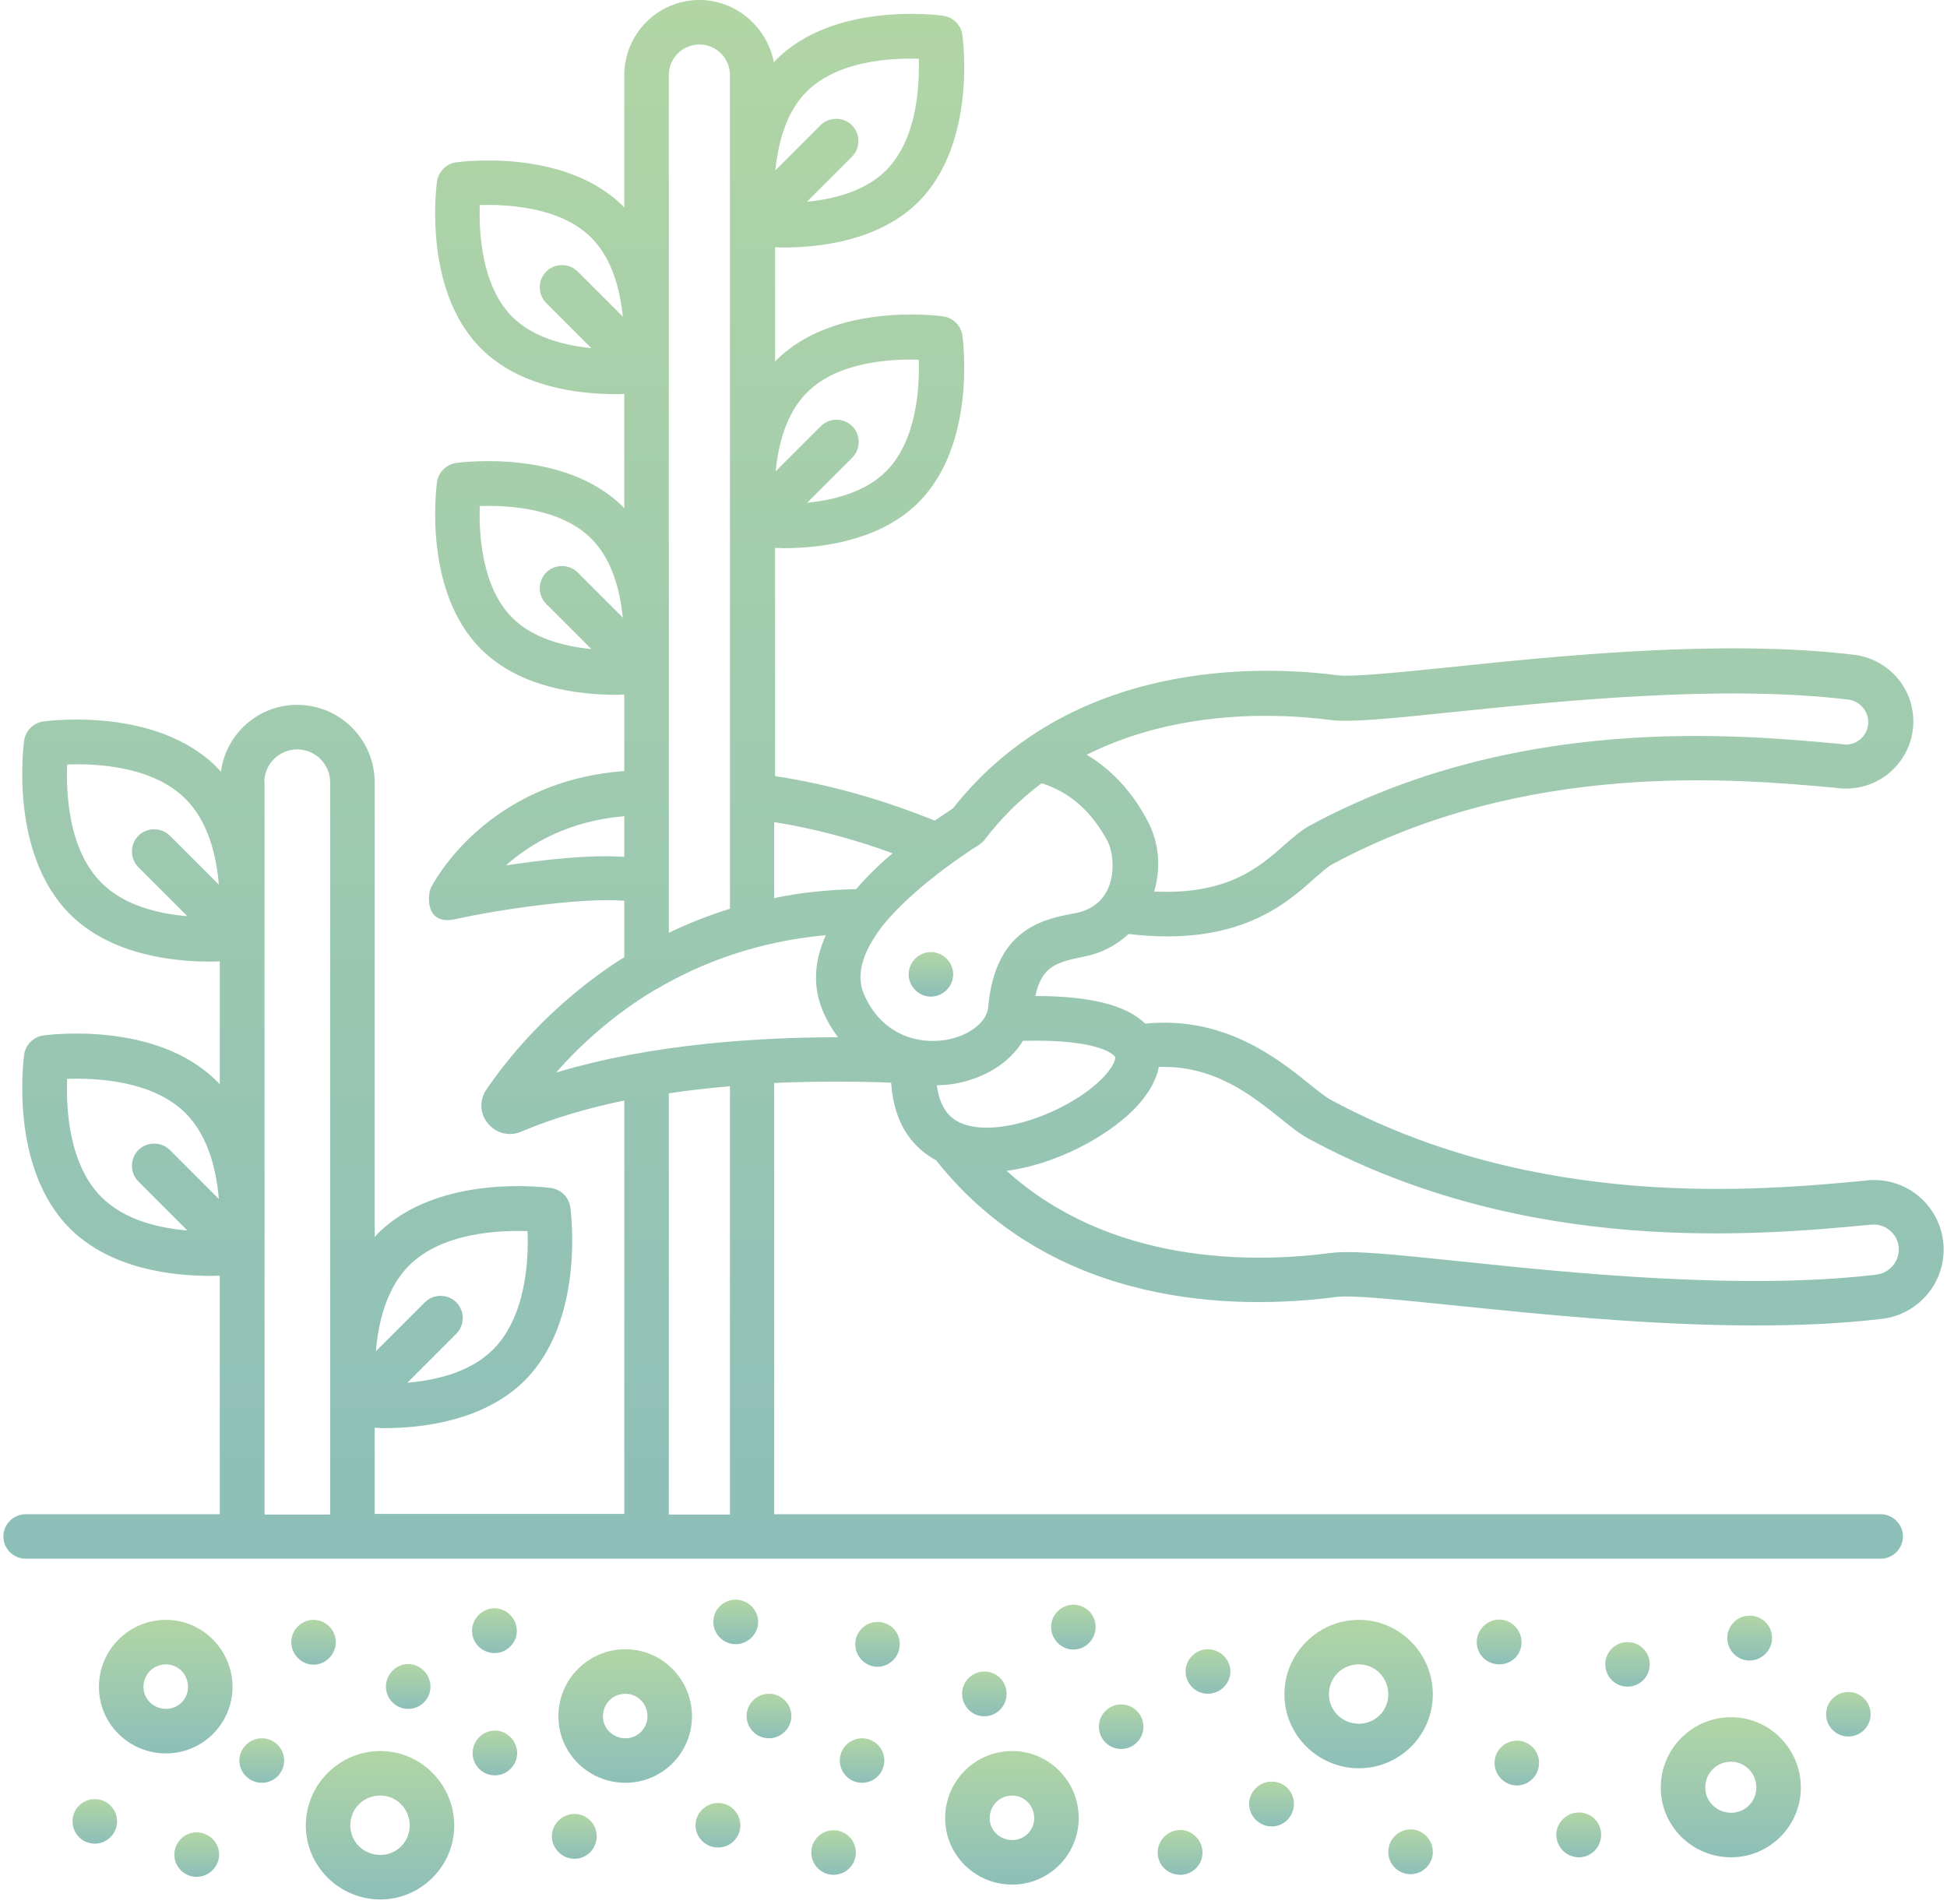<svg width="91" height="89" viewBox="0 0 91 89" fill="none" xmlns="http://www.w3.org/2000/svg">
<g id="Group">
<path id="Vector" d="M41.65 50.607C41.789 52.688 42.788 53.715 43.745 54.228C49.252 61.178 57.812 61.234 62.459 60.623C63.194 60.526 65.442 60.762 68.05 61.026C71.851 61.414 77.025 61.955 82.033 61.955C84.059 61.955 86.07 61.872 87.929 61.65C89.594 61.469 90.843 60.068 90.843 58.404C90.843 56.614 89.386 55.157 87.596 55.157C87.485 55.157 87.333 55.157 87.194 55.185C82.2 55.657 71.823 56.614 62.182 51.398C61.932 51.259 61.557 50.954 61.155 50.635C59.657 49.428 57.188 47.486 53.525 47.846C52.651 46.986 50.959 46.556 48.392 46.556C48.684 45.127 49.461 44.961 50.681 44.711C51.472 44.559 52.18 44.184 52.748 43.657C57.84 44.267 60.087 42.27 61.447 41.049C61.752 40.785 62.029 40.536 62.223 40.425C71.338 35.486 81.173 36.402 85.876 36.832C86.001 36.859 86.126 36.859 86.292 36.859C88.013 36.859 89.427 35.458 89.427 33.724C89.427 32.115 88.221 30.783 86.625 30.603C80.494 29.868 72.836 30.658 67.772 31.186C65.317 31.435 63.181 31.657 62.487 31.56C58.922 31.102 50.057 30.783 44.536 37.789C44.258 37.969 43.981 38.163 43.69 38.358C41.179 37.345 38.682 36.651 36.226 36.277V25.609C36.351 25.609 36.476 25.623 36.615 25.623C38.321 25.623 41.109 25.304 42.927 23.486C45.66 20.753 45.008 15.884 44.98 15.676C44.91 15.218 44.55 14.857 44.092 14.788C43.884 14.76 39.015 14.108 36.282 16.841C36.254 16.869 36.24 16.883 36.226 16.911V11.556C36.351 11.556 36.476 11.57 36.615 11.57C38.321 11.57 41.109 11.251 42.927 9.433C45.66 6.7 45.008 1.831 44.98 1.623C44.91 1.165 44.55 0.805 44.092 0.735C43.884 0.708 39.015 0.055 36.282 2.788C36.24 2.83 36.212 2.872 36.171 2.913C35.852 1.276 34.423 0 32.689 0C30.76 0 29.179 1.568 29.179 3.51V9.711C29.151 9.683 29.137 9.669 29.123 9.641C26.39 6.909 21.521 7.561 21.313 7.588C20.855 7.658 20.495 8.018 20.425 8.476C20.398 8.684 19.746 13.553 22.479 16.286C24.31 18.118 27.084 18.423 28.791 18.423C28.929 18.423 29.054 18.423 29.179 18.409V23.764C29.151 23.736 29.137 23.722 29.123 23.694C26.39 20.962 21.521 21.613 21.313 21.641C20.855 21.711 20.495 22.071 20.425 22.529C20.398 22.737 19.746 27.606 22.479 30.339C24.31 32.17 27.084 32.476 28.791 32.476C28.929 32.476 29.054 32.476 29.179 32.462V36.041C22.728 36.513 20.259 41.271 20.148 41.479C19.968 41.84 19.87 43.282 21.285 42.963C23.491 42.478 27.265 41.951 29.179 42.103V44.739C25.655 46.959 23.547 49.719 22.728 50.94C22.395 51.426 22.423 52.064 22.811 52.522C23.075 52.841 23.45 53.007 23.838 53.007C24.018 53.007 24.199 52.965 24.365 52.896C25.863 52.258 27.514 51.786 29.179 51.44V70.764H17.512V66.741C17.651 66.741 17.803 66.755 17.956 66.755C19.732 66.755 22.617 66.422 24.518 64.535C27.362 61.691 26.682 56.628 26.654 56.42C26.585 55.962 26.224 55.601 25.766 55.532C25.558 55.504 20.495 54.824 17.651 57.668C17.595 57.724 17.554 57.779 17.512 57.821V36.568C17.512 34.571 15.889 32.947 13.891 32.947C12.06 32.947 10.562 34.307 10.326 36.069C10.257 35.999 10.201 35.93 10.132 35.861C7.288 33.017 2.224 33.697 2.016 33.724C1.559 33.794 1.198 34.154 1.129 34.612C1.101 34.82 0.421 39.884 3.265 42.727C5.165 44.628 8.051 44.947 9.827 44.947C9.993 44.947 10.132 44.947 10.271 44.933V50.69C10.229 50.635 10.187 50.579 10.132 50.538C7.288 47.694 2.224 48.374 2.016 48.401C1.559 48.471 1.198 48.831 1.129 49.289C1.101 49.525 0.421 54.575 3.265 57.419C5.165 59.319 8.051 59.638 9.827 59.638C9.993 59.638 10.132 59.638 10.271 59.624V70.778H1.198C0.629 70.778 0.157 71.25 0.157 71.818C0.157 72.387 0.629 72.859 1.198 72.859H87.901C88.47 72.859 88.942 72.387 88.942 71.818C88.942 71.25 88.47 70.778 87.901 70.778H36.185V50.621C38.363 50.524 40.277 50.552 41.65 50.607ZM19.121 59.153C20.661 57.613 23.311 57.502 24.656 57.544C24.712 58.889 24.587 61.539 23.047 63.079C21.979 64.147 20.37 64.521 19.038 64.632L21.327 62.343C21.729 61.941 21.729 61.275 21.327 60.873C20.925 60.471 20.259 60.471 19.857 60.873L17.568 63.162C17.678 61.83 18.053 60.221 19.121 59.153ZM3.14 35.736C4.486 35.68 7.135 35.805 8.675 37.345C9.743 38.413 10.118 40.022 10.229 41.354L7.94 39.065C7.538 38.663 6.872 38.663 6.469 39.065C6.067 39.468 6.067 40.133 6.469 40.536L8.758 42.825C7.427 42.714 5.817 42.339 4.749 41.271C3.196 39.731 3.085 37.081 3.14 35.736ZM3.14 50.427C4.486 50.385 7.135 50.496 8.675 52.036C9.743 53.104 10.118 54.714 10.229 56.045L7.94 53.756C7.538 53.354 6.872 53.354 6.469 53.756C6.067 54.159 6.067 54.824 6.469 55.227L8.758 57.516C7.427 57.405 5.817 57.03 4.749 55.962C3.196 54.422 3.085 51.759 3.14 50.427ZM12.351 36.568C12.351 35.722 13.045 35.028 13.891 35.028C14.738 35.028 15.431 35.722 15.431 36.568V64.383V64.397V70.792H12.365V36.568H12.351ZM31.26 70.792V51.107C32.161 50.968 33.119 50.857 34.117 50.774V70.792H31.26ZM59.823 52.258C60.323 52.66 60.753 53.007 61.169 53.229C71.365 58.75 82.172 57.738 87.374 57.252C87.416 57.252 87.555 57.238 87.582 57.238C88.221 57.238 88.748 57.765 88.748 58.404C88.748 59 88.29 59.513 87.68 59.583C81.451 60.318 73.516 59.513 68.258 58.959C65.192 58.639 63.167 58.431 62.182 58.57C58.436 59.056 51.874 59.083 47.047 54.727C49.322 54.436 51.68 53.16 52.943 51.911C53.719 51.134 54.052 50.441 54.163 49.872C56.744 49.789 58.505 51.204 59.823 52.258ZM52.124 49.4C52.152 49.47 52.069 49.858 51.486 50.441C49.918 51.994 46.561 53.243 44.883 52.48C44.633 52.369 43.953 52.036 43.787 50.732C44.064 50.718 44.328 50.704 44.578 50.663C46.034 50.413 47.199 49.664 47.81 48.651C51.625 48.554 52.11 49.4 52.124 49.4ZM62.182 33.655C63.084 33.766 64.776 33.613 67.953 33.28C72.933 32.767 80.452 31.99 86.362 32.698C86.903 32.753 87.319 33.211 87.319 33.752C87.319 34.335 86.847 34.806 86.265 34.806C86.237 34.806 86.112 34.792 86.07 34.779C81.146 34.321 70.894 33.364 61.211 38.593C60.808 38.816 60.448 39.135 60.032 39.495C58.894 40.508 57.382 41.84 53.941 41.673C54.274 40.563 54.177 39.37 53.622 38.344C52.915 37.012 51.958 35.972 50.792 35.278C55.107 33.114 59.879 33.35 62.182 33.655ZM45.77 39.481C45.868 39.412 45.965 39.329 46.034 39.232C46.839 38.177 47.74 37.317 48.684 36.61C50.002 37.026 51.042 37.941 51.777 39.343C52.124 39.995 52.36 42.325 50.182 42.7C48.712 42.963 46.506 43.463 46.187 47.07C46.131 47.777 45.285 48.429 44.203 48.609C42.913 48.818 41.22 48.388 40.388 46.487C39.944 45.488 40.416 44.364 41.234 43.296C41.248 43.282 41.262 43.255 41.276 43.241C42.621 41.59 44.827 40.078 45.77 39.481ZM41.72 39.884C41.109 40.397 40.527 40.966 40.013 41.562C38.654 41.59 37.378 41.729 36.185 41.978V38.427C38.016 38.718 39.861 39.204 41.72 39.884ZM42.941 16.814C42.982 18.104 42.857 20.587 41.414 22.03C40.43 23.015 38.959 23.375 37.724 23.5L39.833 21.392C40.235 20.989 40.235 20.323 39.833 19.921C39.431 19.519 38.765 19.519 38.363 19.921L36.254 22.03C36.379 20.781 36.739 19.311 37.724 18.34C39.167 16.897 41.664 16.772 42.941 16.814ZM42.941 2.747C42.982 4.037 42.857 6.52 41.414 7.963C40.43 8.948 38.959 9.309 37.711 9.433L39.819 7.325C40.221 6.922 40.221 6.257 39.819 5.854C39.417 5.452 38.751 5.452 38.349 5.854L36.24 7.963C36.365 6.714 36.726 5.244 37.711 4.273C39.167 2.83 41.664 2.705 42.941 2.747ZM22.423 9.586C23.713 9.544 26.196 9.669 27.639 11.112C28.624 12.097 28.985 13.567 29.11 14.802L27.001 12.693C26.599 12.291 25.933 12.291 25.53 12.693C25.128 13.096 25.128 13.762 25.53 14.164L27.639 16.273C26.39 16.148 24.92 15.787 23.935 14.802C22.506 13.359 22.381 10.876 22.423 9.586ZM22.423 23.653C23.713 23.611 26.196 23.736 27.639 25.179C28.624 26.164 28.985 27.634 29.11 28.869L27.001 26.76C26.599 26.358 25.933 26.358 25.53 26.76C25.128 27.163 25.128 27.828 25.53 28.231L27.639 30.339C26.39 30.215 24.92 29.854 23.935 28.869C22.506 27.426 22.381 24.943 22.423 23.653ZM23.644 40.452C24.781 39.44 26.571 38.372 29.179 38.15V40.05C27.556 39.939 25.378 40.189 23.644 40.452ZM31.26 3.51C31.26 2.719 31.898 2.081 32.689 2.081C33.479 2.081 34.117 2.719 34.117 3.51V9.253V9.267V23.306V23.32V42.478C33.091 42.797 32.148 43.172 31.26 43.602V3.51ZM30.594 46.279C30.636 46.265 30.663 46.237 30.705 46.223C32.8 44.989 35.422 44.004 38.598 43.712C38.071 44.878 37.946 46.112 38.501 47.361C38.696 47.791 38.917 48.152 39.167 48.485C35.56 48.485 30.497 48.776 25.988 50.136C27.084 48.887 28.61 47.472 30.594 46.279Z" fill="url(#paint0_linear_1040_193684)"/>
<path id="Vector_2" d="M43.509 46.584C44.078 46.584 44.55 46.112 44.55 45.544C44.55 44.975 44.078 44.503 43.509 44.503C42.94 44.503 42.469 44.975 42.469 45.544C42.469 46.112 42.94 46.584 43.509 46.584Z" fill="url(#paint1_linear_1040_193684)"/>
<path id="Vector_3" d="M7.76 75.716C6.026 75.716 4.625 77.118 4.625 78.852C4.625 80.572 6.026 81.959 7.76 81.959C9.48 81.959 10.867 80.558 10.867 78.852C10.867 77.131 9.466 75.716 7.76 75.716ZM7.76 79.878C7.177 79.878 6.706 79.42 6.706 78.852C6.706 78.269 7.163 77.797 7.76 77.797C8.329 77.797 8.787 78.269 8.787 78.852C8.787 79.42 8.329 79.878 7.76 79.878Z" fill="url(#paint2_linear_1040_193684)"/>
<path id="Vector_4" d="M4.43 86.177C5.005 86.177 5.471 85.711 5.471 85.136C5.471 84.561 5.005 84.096 4.43 84.096C3.856 84.096 3.39 84.561 3.39 85.136C3.39 85.711 3.856 86.177 4.43 86.177Z" fill="url(#paint3_linear_1040_193684)"/>
<path id="Vector_5" d="M9.188 85.649C8.619 85.649 8.148 86.121 8.148 86.69C8.148 87.258 8.619 87.73 9.188 87.73C9.757 87.73 10.242 87.258 10.242 86.69C10.242 86.121 9.771 85.649 9.188 85.649Z" fill="url(#paint4_linear_1040_193684)"/>
<path id="Vector_6" d="M12.241 81.252C11.672 81.252 11.187 81.723 11.187 82.292C11.187 82.861 11.658 83.332 12.241 83.332C12.823 83.332 13.281 82.861 13.281 82.292C13.281 81.723 12.81 81.252 12.241 81.252Z" fill="url(#paint5_linear_1040_193684)"/>
<path id="Vector_7" d="M15.695 76.757C15.695 76.188 15.223 75.716 14.655 75.716C14.086 75.716 13.614 76.188 13.614 76.757C13.614 77.326 14.086 77.811 14.655 77.811C15.223 77.811 15.695 77.326 15.695 76.757Z" fill="url(#paint6_linear_1040_193684)"/>
<path id="Vector_8" d="M20.12 78.838C20.12 78.269 19.648 77.783 19.08 77.783C18.511 77.783 18.039 78.255 18.039 78.838C18.039 79.42 18.511 79.878 19.08 79.878C19.648 79.878 20.12 79.42 20.12 78.838Z" fill="url(#paint7_linear_1040_193684)"/>
<path id="Vector_9" d="M23.117 77.27C23.685 77.27 24.157 76.799 24.157 76.23C24.157 75.661 23.685 75.175 23.117 75.175C22.548 75.175 22.062 75.647 22.062 76.23C22.062 76.812 22.548 77.27 23.117 77.27Z" fill="url(#paint8_linear_1040_193684)"/>
<path id="Vector_10" d="M23.131 80.891C22.562 80.891 22.09 81.363 22.09 81.945C22.09 82.528 22.562 82.986 23.131 82.986C23.699 82.986 24.171 82.514 24.171 81.945C24.171 81.377 23.699 80.891 23.131 80.891Z" fill="url(#paint9_linear_1040_193684)"/>
<path id="Vector_11" d="M26.848 84.789C26.279 84.789 25.794 85.261 25.794 85.83C25.794 86.398 26.266 86.884 26.848 86.884C27.431 86.884 27.889 86.412 27.889 85.83C27.889 85.247 27.417 84.789 26.848 84.789Z" fill="url(#paint10_linear_1040_193684)"/>
<path id="Vector_12" d="M33.562 84.276C32.994 84.276 32.508 84.748 32.508 85.316C32.508 85.885 32.98 86.357 33.562 86.357C34.145 86.357 34.603 85.885 34.603 85.316C34.603 84.748 34.131 84.276 33.562 84.276Z" fill="url(#paint11_linear_1040_193684)"/>
<path id="Vector_13" d="M35.935 79.171C35.366 79.171 34.895 79.642 34.895 80.211C34.895 80.78 35.366 81.252 35.935 81.252C36.504 81.252 36.989 80.78 36.989 80.211C36.989 79.642 36.518 79.171 35.935 79.171Z" fill="url(#paint12_linear_1040_193684)"/>
<path id="Vector_14" d="M38.959 87.633C39.534 87.633 40 87.167 40 86.593C40 86.018 39.534 85.552 38.959 85.552C38.385 85.552 37.919 86.018 37.919 86.593C37.919 87.167 38.385 87.633 38.959 87.633Z" fill="url(#paint13_linear_1040_193684)"/>
<path id="Vector_15" d="M40.291 83.332C40.866 83.332 41.332 82.867 41.332 82.292C41.332 81.717 40.866 81.252 40.291 81.252C39.717 81.252 39.251 81.717 39.251 82.292C39.251 82.867 39.717 83.332 40.291 83.332Z" fill="url(#paint14_linear_1040_193684)"/>
<path id="Vector_16" d="M52.402 81.751C52.976 81.751 53.442 81.285 53.442 80.711C53.442 80.136 52.976 79.67 52.402 79.67C51.827 79.67 51.361 80.136 51.361 80.711C51.361 81.285 51.827 81.751 52.402 81.751Z" fill="url(#paint15_linear_1040_193684)"/>
<path id="Vector_17" d="M55.163 85.538C54.594 85.538 54.108 86.01 54.108 86.593C54.108 87.175 54.58 87.633 55.163 87.633C55.745 87.633 56.203 87.161 56.203 86.593C56.203 86.024 55.731 85.538 55.163 85.538Z" fill="url(#paint16_linear_1040_193684)"/>
<path id="Vector_18" d="M56.453 77.09C55.884 77.09 55.412 77.561 55.412 78.13C55.412 78.699 55.884 79.171 56.453 79.171C57.021 79.171 57.507 78.699 57.507 78.13C57.507 77.561 57.021 77.09 56.453 77.09Z" fill="url(#paint17_linear_1040_193684)"/>
<path id="Vector_19" d="M59.435 83.277C58.867 83.277 58.381 83.749 58.381 84.317C58.381 84.886 58.853 85.372 59.435 85.372C60.018 85.372 60.476 84.9 60.476 84.317C60.476 83.735 60.018 83.277 59.435 83.277Z" fill="url(#paint18_linear_1040_193684)"/>
<path id="Vector_20" d="M65.928 85.511C65.359 85.511 64.887 85.982 64.887 86.565C64.887 87.148 65.359 87.605 65.928 87.605C66.496 87.605 66.968 87.134 66.968 86.565C66.968 85.996 66.51 85.511 65.928 85.511Z" fill="url(#paint19_linear_1040_193684)"/>
<path id="Vector_21" d="M70.894 81.363C70.325 81.363 69.853 81.834 69.853 82.403C69.853 82.972 70.325 83.457 70.894 83.457C71.463 83.457 71.934 82.986 71.934 82.403C71.934 81.82 71.463 81.363 70.894 81.363Z" fill="url(#paint20_linear_1040_193684)"/>
<path id="Vector_22" d="M76.069 78.838C76.643 78.838 77.109 78.372 77.109 77.797C77.109 77.223 76.643 76.757 76.069 76.757C75.494 76.757 75.028 77.223 75.028 77.797C75.028 78.372 75.494 78.838 76.069 78.838Z" fill="url(#paint21_linear_1040_193684)"/>
<path id="Vector_23" d="M81.77 77.617C82.339 77.617 82.824 77.145 82.824 76.563C82.824 75.98 82.353 75.522 81.77 75.522C81.187 75.522 80.73 75.994 80.73 76.563C80.73 77.131 81.187 77.617 81.77 77.617Z" fill="url(#paint22_linear_1040_193684)"/>
<path id="Vector_24" d="M86.39 81.168C86.964 81.168 87.43 80.703 87.43 80.128C87.43 79.553 86.964 79.088 86.39 79.088C85.815 79.088 85.349 79.553 85.349 80.128C85.349 80.703 85.815 81.168 86.39 81.168Z" fill="url(#paint23_linear_1040_193684)"/>
<path id="Vector_25" d="M73.793 84.72C73.224 84.72 72.739 85.191 72.739 85.76C72.739 86.329 73.21 86.814 73.793 86.814C74.376 86.814 74.834 86.343 74.834 85.76C74.834 85.177 74.376 84.72 73.793 84.72Z" fill="url(#paint24_linear_1040_193684)"/>
<path id="Vector_26" d="M71.116 76.757C71.116 76.188 70.644 75.703 70.075 75.703C69.507 75.703 69.021 76.174 69.021 76.757C69.021 77.34 69.493 77.797 70.075 77.797C70.658 77.797 71.116 77.34 71.116 76.757Z" fill="url(#paint25_linear_1040_193684)"/>
<path id="Vector_27" d="M17.776 81.848C15.861 81.848 14.293 83.416 14.293 85.33C14.293 87.231 15.861 88.785 17.776 88.785C19.676 88.785 21.23 87.231 21.23 85.33C21.23 83.416 19.676 81.848 17.776 81.848ZM17.776 86.704C16.999 86.704 16.374 86.093 16.374 85.33C16.374 84.54 16.985 83.929 17.776 83.929C18.538 83.929 19.149 84.553 19.149 85.33C19.149 86.093 18.538 86.704 17.776 86.704Z" fill="url(#paint26_linear_1040_193684)"/>
<path id="Vector_28" d="M66.968 79.198C66.968 77.284 65.414 75.716 63.514 75.716C61.599 75.716 60.032 77.284 60.032 79.198C60.032 81.099 61.599 82.653 63.514 82.653C65.414 82.653 66.968 81.113 66.968 79.198ZM63.514 80.572C62.737 80.572 62.113 79.961 62.113 79.198C62.113 78.408 62.723 77.797 63.514 77.797C64.277 77.797 64.887 78.422 64.887 79.198C64.887 79.961 64.277 80.572 63.514 80.572Z" fill="url(#paint27_linear_1040_193684)"/>
<path id="Vector_29" d="M29.235 77.09C27.5 77.09 26.099 78.491 26.099 80.225C26.099 81.945 27.5 83.332 29.235 83.332C30.955 83.332 32.342 81.931 32.342 80.225C32.342 78.491 30.941 77.09 29.235 77.09ZM29.235 81.252C28.652 81.252 28.18 80.794 28.18 80.225C28.18 79.642 28.638 79.171 29.235 79.171C29.803 79.171 30.261 79.642 30.261 80.225C30.261 80.794 29.803 81.252 29.235 81.252Z" fill="url(#paint28_linear_1040_193684)"/>
<path id="Vector_30" d="M80.909 80.267C79.092 80.267 77.622 81.737 77.622 83.555C77.622 85.358 79.092 86.815 80.909 86.815C82.713 86.815 84.169 85.344 84.169 83.555C84.169 81.751 82.713 80.267 80.909 80.267ZM80.909 84.734C80.243 84.734 79.703 84.207 79.703 83.555C79.703 82.875 80.23 82.348 80.909 82.348C81.561 82.348 82.089 82.889 82.089 83.555C82.089 84.207 81.561 84.734 80.909 84.734Z" fill="url(#paint29_linear_1040_193684)"/>
<path id="Vector_31" d="M47.31 81.848C45.576 81.848 44.175 83.249 44.175 84.984C44.175 86.704 45.576 88.091 47.31 88.091C49.031 88.091 50.418 86.69 50.418 84.984C50.418 83.249 49.017 81.848 47.31 81.848ZM47.31 86.01C46.728 86.01 46.256 85.552 46.256 84.984C46.256 84.401 46.714 83.929 47.31 83.929C47.879 83.929 48.337 84.401 48.337 84.984C48.337 85.552 47.879 86.01 47.31 86.01Z" fill="url(#paint30_linear_1040_193684)"/>
<path id="Vector_32" d="M41.013 75.814C40.444 75.814 39.972 76.285 39.972 76.854C39.972 77.423 40.444 77.909 41.013 77.909C41.581 77.909 42.053 77.437 42.053 76.854C42.053 76.272 41.595 75.814 41.013 75.814Z" fill="url(#paint31_linear_1040_193684)"/>
<path id="Vector_33" d="M34.381 76.854C34.95 76.854 35.435 76.382 35.435 75.814C35.435 75.245 34.964 74.773 34.381 74.773C33.798 74.773 33.341 75.245 33.341 75.814C33.341 76.382 33.812 76.854 34.381 76.854Z" fill="url(#paint32_linear_1040_193684)"/>
<path id="Vector_34" d="M46.006 80.225C46.575 80.225 47.047 79.753 47.047 79.171C47.047 78.588 46.575 78.13 46.006 78.13C45.437 78.13 44.966 78.602 44.966 79.171C44.966 79.74 45.423 80.225 46.006 80.225Z" fill="url(#paint33_linear_1040_193684)"/>
<path id="Vector_35" d="M50.168 75.009C49.599 75.009 49.127 75.481 49.127 76.049C49.127 76.618 49.599 77.104 50.168 77.104C50.737 77.104 51.208 76.632 51.208 76.049C51.208 75.467 50.737 75.009 50.168 75.009Z" fill="url(#paint34_linear_1040_193684)"/>
</g>
<defs>
<linearGradient id="paint0_linear_1040_193684" x1="45.5" y1="0" x2="45.5" y2="72.859" gradientUnits="userSpaceOnUse">
<stop stop-color="#B1D5A5"/>
<stop offset="1" stop-color="#8DBFB9"/>
</linearGradient>
<linearGradient id="paint1_linear_1040_193684" x1="43.509" y1="44.503" x2="43.509" y2="46.584" gradientUnits="userSpaceOnUse">
<stop stop-color="#B1D5A5"/>
<stop offset="1" stop-color="#8DBFB9"/>
</linearGradient>
<linearGradient id="paint2_linear_1040_193684" x1="7.746" y1="75.716" x2="7.746" y2="81.959" gradientUnits="userSpaceOnUse">
<stop stop-color="#B1D5A5"/>
<stop offset="1" stop-color="#8DBFB9"/>
</linearGradient>
<linearGradient id="paint3_linear_1040_193684" x1="4.43" y1="84.096" x2="4.43" y2="86.177" gradientUnits="userSpaceOnUse">
<stop stop-color="#B1D5A5"/>
<stop offset="1" stop-color="#8DBFB9"/>
</linearGradient>
<linearGradient id="paint4_linear_1040_193684" x1="9.195" y1="85.649" x2="9.195" y2="87.73" gradientUnits="userSpaceOnUse">
<stop stop-color="#B1D5A5"/>
<stop offset="1" stop-color="#8DBFB9"/>
</linearGradient>
<linearGradient id="paint5_linear_1040_193684" x1="12.234" y1="81.252" x2="12.234" y2="83.332" gradientUnits="userSpaceOnUse">
<stop stop-color="#B1D5A5"/>
<stop offset="1" stop-color="#8DBFB9"/>
</linearGradient>
<linearGradient id="paint6_linear_1040_193684" x1="14.655" y1="75.716" x2="14.655" y2="77.811" gradientUnits="userSpaceOnUse">
<stop stop-color="#B1D5A5"/>
<stop offset="1" stop-color="#8DBFB9"/>
</linearGradient>
<linearGradient id="paint7_linear_1040_193684" x1="19.08" y1="77.783" x2="19.08" y2="79.878" gradientUnits="userSpaceOnUse">
<stop stop-color="#B1D5A5"/>
<stop offset="1" stop-color="#8DBFB9"/>
</linearGradient>
<linearGradient id="paint8_linear_1040_193684" x1="23.11" y1="75.175" x2="23.11" y2="77.27" gradientUnits="userSpaceOnUse">
<stop stop-color="#B1D5A5"/>
<stop offset="1" stop-color="#8DBFB9"/>
</linearGradient>
<linearGradient id="paint9_linear_1040_193684" x1="23.131" y1="80.891" x2="23.131" y2="82.986" gradientUnits="userSpaceOnUse">
<stop stop-color="#B1D5A5"/>
<stop offset="1" stop-color="#8DBFB9"/>
</linearGradient>
<linearGradient id="paint10_linear_1040_193684" x1="26.841" y1="84.789" x2="26.841" y2="86.884" gradientUnits="userSpaceOnUse">
<stop stop-color="#B1D5A5"/>
<stop offset="1" stop-color="#8DBFB9"/>
</linearGradient>
<linearGradient id="paint11_linear_1040_193684" x1="33.555" y1="84.276" x2="33.555" y2="86.357" gradientUnits="userSpaceOnUse">
<stop stop-color="#B1D5A5"/>
<stop offset="1" stop-color="#8DBFB9"/>
</linearGradient>
<linearGradient id="paint12_linear_1040_193684" x1="35.942" y1="79.171" x2="35.942" y2="81.252" gradientUnits="userSpaceOnUse">
<stop stop-color="#B1D5A5"/>
<stop offset="1" stop-color="#8DBFB9"/>
</linearGradient>
<linearGradient id="paint13_linear_1040_193684" x1="38.959" y1="85.552" x2="38.959" y2="87.633" gradientUnits="userSpaceOnUse">
<stop stop-color="#B1D5A5"/>
<stop offset="1" stop-color="#8DBFB9"/>
</linearGradient>
<linearGradient id="paint14_linear_1040_193684" x1="40.291" y1="81.252" x2="40.291" y2="83.332" gradientUnits="userSpaceOnUse">
<stop stop-color="#B1D5A5"/>
<stop offset="1" stop-color="#8DBFB9"/>
</linearGradient>
<linearGradient id="paint15_linear_1040_193684" x1="52.402" y1="79.67" x2="52.402" y2="81.751" gradientUnits="userSpaceOnUse">
<stop stop-color="#B1D5A5"/>
<stop offset="1" stop-color="#8DBFB9"/>
</linearGradient>
<linearGradient id="paint16_linear_1040_193684" x1="55.156" y1="85.538" x2="55.156" y2="87.633" gradientUnits="userSpaceOnUse">
<stop stop-color="#B1D5A5"/>
<stop offset="1" stop-color="#8DBFB9"/>
</linearGradient>
<linearGradient id="paint17_linear_1040_193684" x1="56.459" y1="77.09" x2="56.459" y2="79.171" gradientUnits="userSpaceOnUse">
<stop stop-color="#B1D5A5"/>
<stop offset="1" stop-color="#8DBFB9"/>
</linearGradient>
<linearGradient id="paint18_linear_1040_193684" x1="59.428" y1="83.277" x2="59.428" y2="85.372" gradientUnits="userSpaceOnUse">
<stop stop-color="#B1D5A5"/>
<stop offset="1" stop-color="#8DBFB9"/>
</linearGradient>
<linearGradient id="paint19_linear_1040_193684" x1="65.928" y1="85.511" x2="65.928" y2="87.605" gradientUnits="userSpaceOnUse">
<stop stop-color="#B1D5A5"/>
<stop offset="1" stop-color="#8DBFB9"/>
</linearGradient>
<linearGradient id="paint20_linear_1040_193684" x1="70.894" y1="81.363" x2="70.894" y2="83.457" gradientUnits="userSpaceOnUse">
<stop stop-color="#B1D5A5"/>
<stop offset="1" stop-color="#8DBFB9"/>
</linearGradient>
<linearGradient id="paint21_linear_1040_193684" x1="76.069" y1="76.757" x2="76.069" y2="78.838" gradientUnits="userSpaceOnUse">
<stop stop-color="#B1D5A5"/>
<stop offset="1" stop-color="#8DBFB9"/>
</linearGradient>
<linearGradient id="paint22_linear_1040_193684" x1="81.777" y1="75.522" x2="81.777" y2="77.617" gradientUnits="userSpaceOnUse">
<stop stop-color="#B1D5A5"/>
<stop offset="1" stop-color="#8DBFB9"/>
</linearGradient>
<linearGradient id="paint23_linear_1040_193684" x1="86.39" y1="79.088" x2="86.39" y2="81.168" gradientUnits="userSpaceOnUse">
<stop stop-color="#B1D5A5"/>
<stop offset="1" stop-color="#8DBFB9"/>
</linearGradient>
<linearGradient id="paint24_linear_1040_193684" x1="73.786" y1="84.72" x2="73.786" y2="86.814" gradientUnits="userSpaceOnUse">
<stop stop-color="#B1D5A5"/>
<stop offset="1" stop-color="#8DBFB9"/>
</linearGradient>
<linearGradient id="paint25_linear_1040_193684" x1="70.068" y1="75.703" x2="70.068" y2="77.797" gradientUnits="userSpaceOnUse">
<stop stop-color="#B1D5A5"/>
<stop offset="1" stop-color="#8DBFB9"/>
</linearGradient>
<linearGradient id="paint26_linear_1040_193684" x1="17.762" y1="81.848" x2="17.762" y2="88.785" gradientUnits="userSpaceOnUse">
<stop stop-color="#B1D5A5"/>
<stop offset="1" stop-color="#8DBFB9"/>
</linearGradient>
<linearGradient id="paint27_linear_1040_193684" x1="63.5" y1="75.716" x2="63.5" y2="82.653" gradientUnits="userSpaceOnUse">
<stop stop-color="#B1D5A5"/>
<stop offset="1" stop-color="#8DBFB9"/>
</linearGradient>
<linearGradient id="paint28_linear_1040_193684" x1="29.221" y1="77.09" x2="29.221" y2="83.332" gradientUnits="userSpaceOnUse">
<stop stop-color="#B1D5A5"/>
<stop offset="1" stop-color="#8DBFB9"/>
</linearGradient>
<linearGradient id="paint29_linear_1040_193684" x1="80.895" y1="80.267" x2="80.895" y2="86.815" gradientUnits="userSpaceOnUse">
<stop stop-color="#B1D5A5"/>
<stop offset="1" stop-color="#8DBFB9"/>
</linearGradient>
<linearGradient id="paint30_linear_1040_193684" x1="47.296" y1="81.848" x2="47.296" y2="88.091" gradientUnits="userSpaceOnUse">
<stop stop-color="#B1D5A5"/>
<stop offset="1" stop-color="#8DBFB9"/>
</linearGradient>
<linearGradient id="paint31_linear_1040_193684" x1="41.013" y1="75.814" x2="41.013" y2="77.909" gradientUnits="userSpaceOnUse">
<stop stop-color="#B1D5A5"/>
<stop offset="1" stop-color="#8DBFB9"/>
</linearGradient>
<linearGradient id="paint32_linear_1040_193684" x1="34.388" y1="74.773" x2="34.388" y2="76.854" gradientUnits="userSpaceOnUse">
<stop stop-color="#B1D5A5"/>
<stop offset="1" stop-color="#8DBFB9"/>
</linearGradient>
<linearGradient id="paint33_linear_1040_193684" x1="46.006" y1="78.13" x2="46.006" y2="80.225" gradientUnits="userSpaceOnUse">
<stop stop-color="#B1D5A5"/>
<stop offset="1" stop-color="#8DBFB9"/>
</linearGradient>
<linearGradient id="paint34_linear_1040_193684" x1="50.168" y1="75.009" x2="50.168" y2="77.104" gradientUnits="userSpaceOnUse">
<stop stop-color="#B1D5A5"/>
<stop offset="1" stop-color="#8DBFB9"/>
</linearGradient>
</defs>
</svg>
